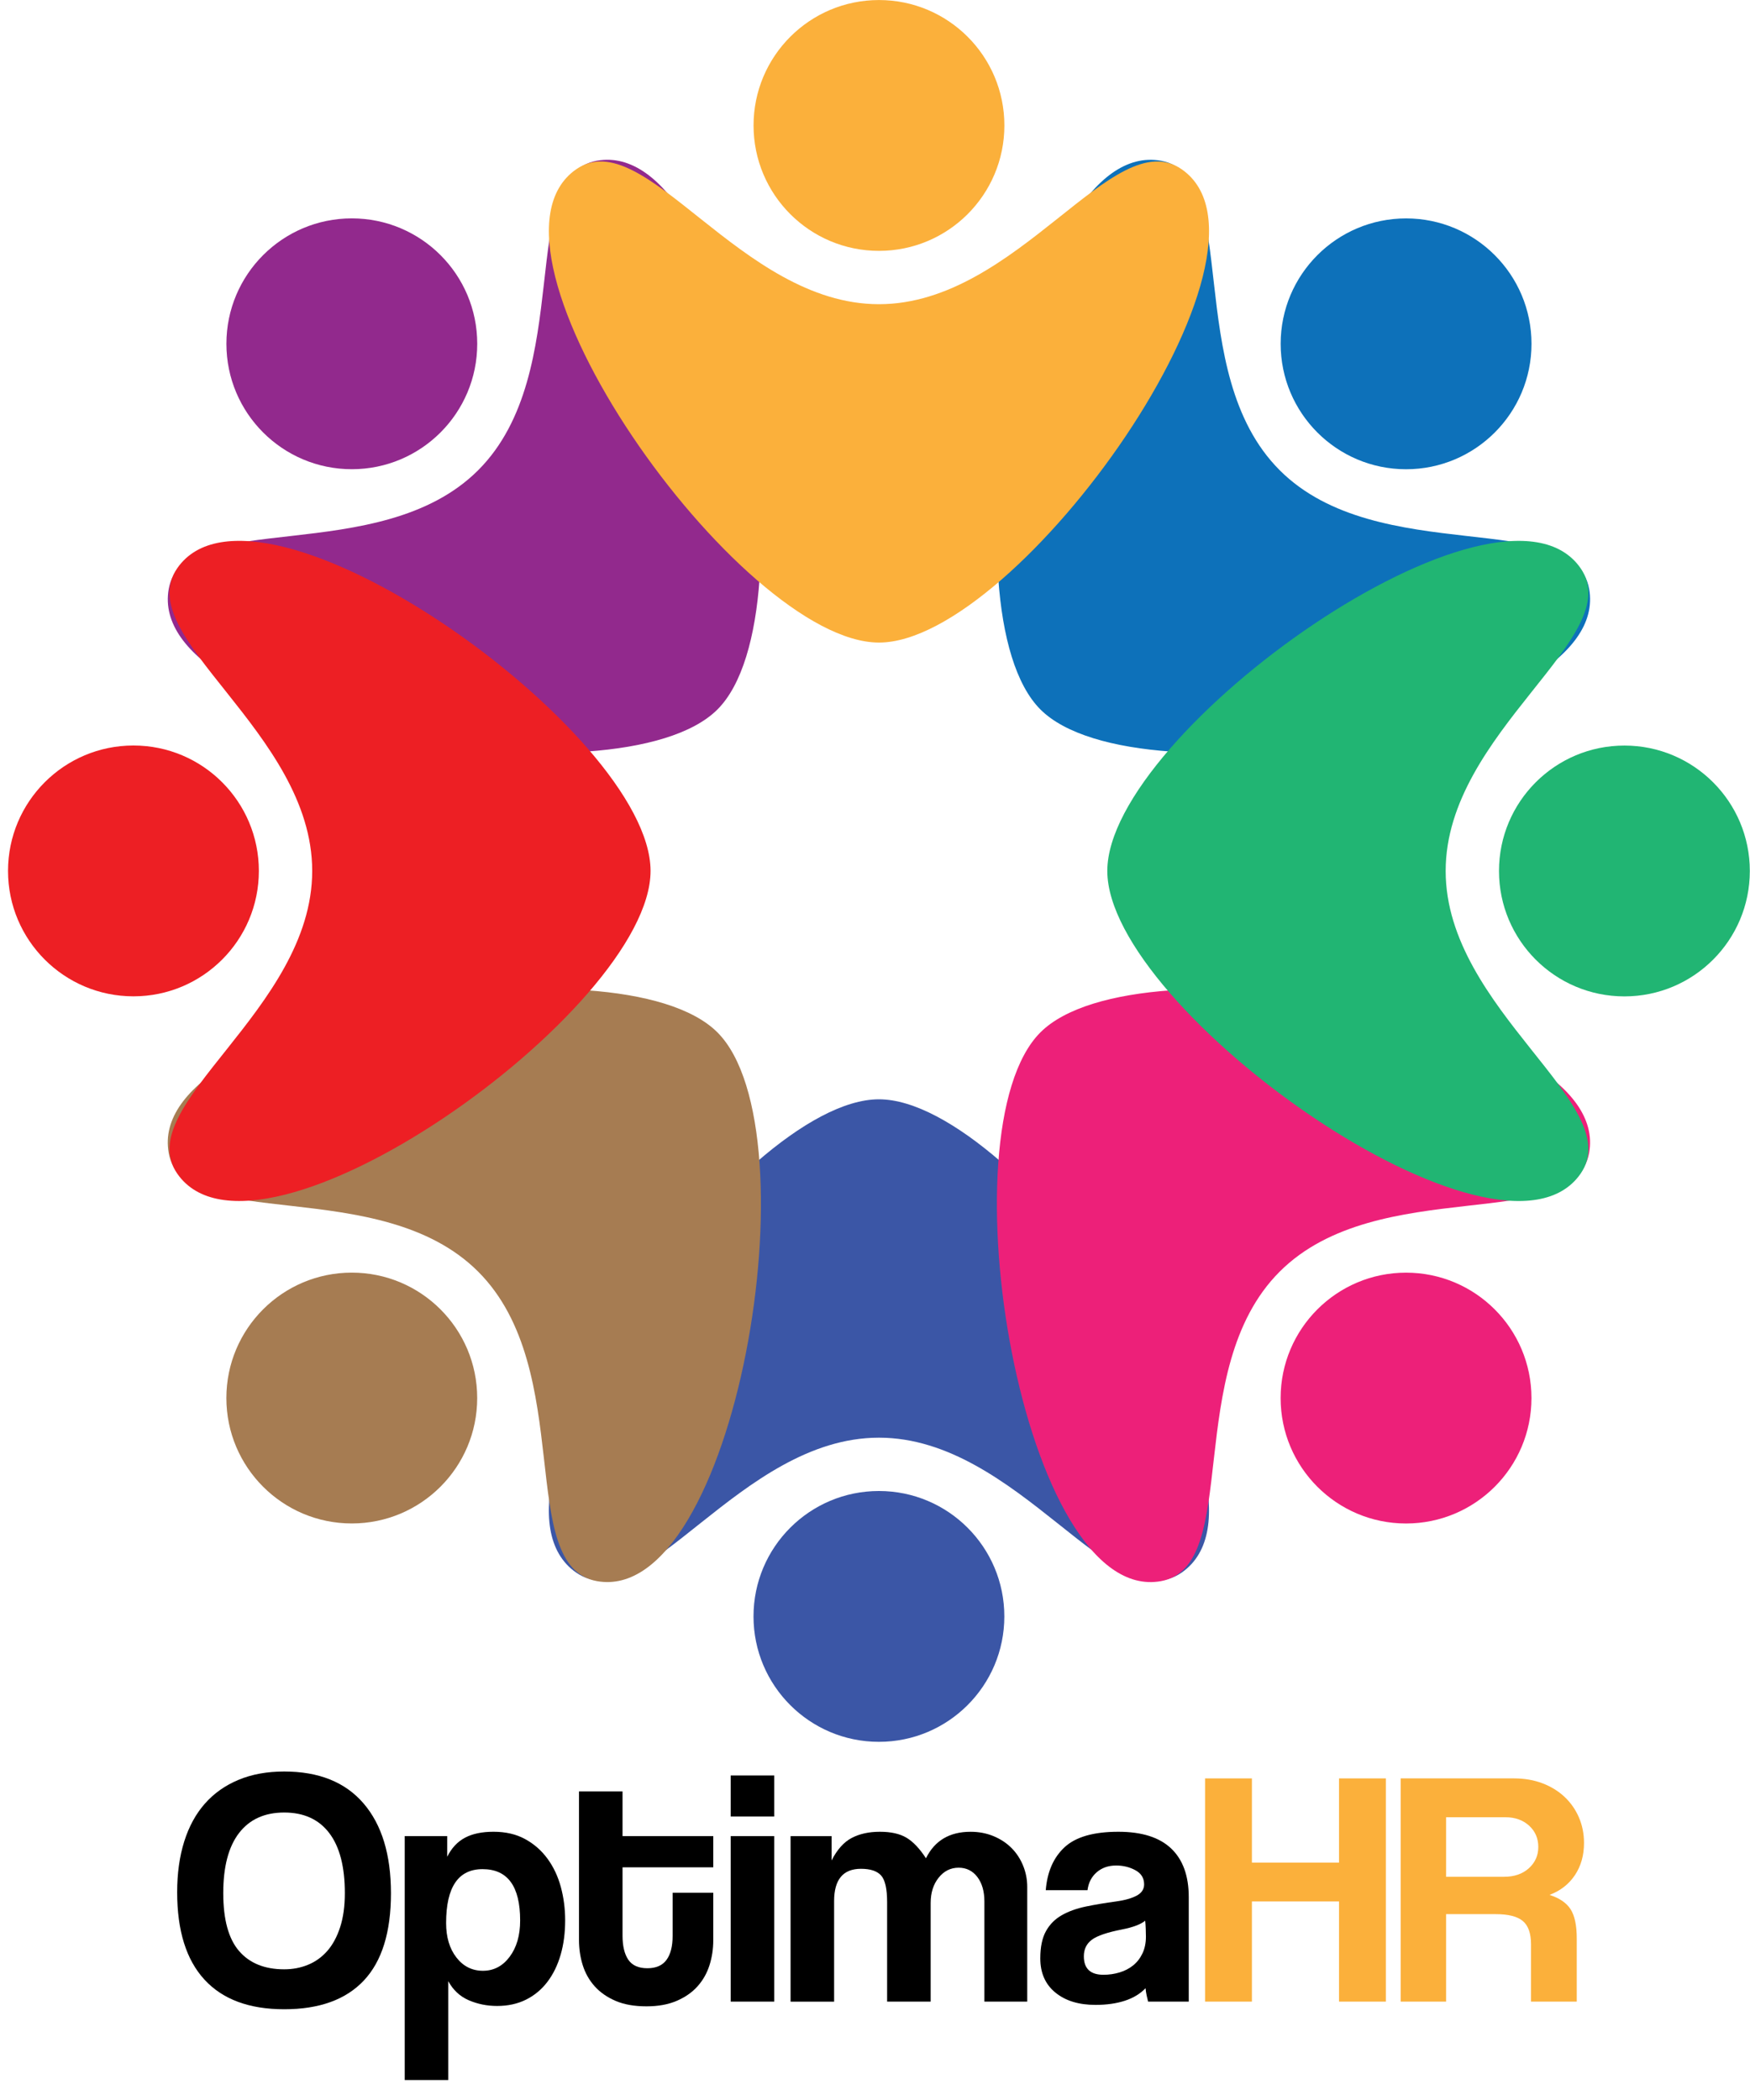<?xml version="1.0" encoding="utf-8"?>
<!-- Generator: Adobe Illustrator 16.0.0, SVG Export Plug-In . SVG Version: 6.00 Build 0)  -->
<!DOCTYPE svg PUBLIC "-//W3C//DTD SVG 1.1//EN" "http://www.w3.org/Graphics/SVG/1.1/DTD/svg11.dtd">
<svg version="1.1" xmlns:x="http://ns.adobe.com/Extensibility/1.0/" xmlns:i="http://ns.adobe.com/AdobeIllustrator/10.0/" xmlns:graph="http://ns.adobe.com/Graphs/1.0/"
	 xmlns="http://www.w3.org/2000/svg" xmlns:xlink="http://www.w3.org/1999/xlink" xmlns:a="http://ns.adobe.com/AdobeSVGViewerExtensions/3.0/"
	 x="0px" y="0px" width="150px" height="180px" viewBox="0 0 150 180" enable-background="new 0 0 150 180" xml:space="preserve">
<symbol  id="New_Symbol_101_8_" viewBox="-12.986 -12.64 25.973 25.28">
	<path fill="none" d="M4.936,7.705C4.936,4.979,2.726,2.77,0,2.77c-2.725,0-4.934,2.209-4.934,4.935S-2.725,12.64,0,12.64
		C2.726,12.64,4.936,10.431,4.936,7.705z"/>
	<path fill="none" d="M11.913,5.979C9.235,7.839,5.476,0.672,0.001,0.672H0c-5.475,0-9.234,7.167-11.912,5.307
		C-16.45,2.827-5.475-12.64,0.001-12.64C5.476-12.64,16.451,2.827,11.913,5.979z"/>
</symbol>
<symbol  id="New_Symbol_103" viewBox="-34.266 -34.265 68.53 68.53">
	
		<use xlink:href="#New_Symbol_101_8_"  width="25.973" height="25.28" x="-12.986" y="-12.64" transform="matrix(-1 0 0 -1 0 -21.625)" overflow="visible"  a:adobe-blending-mode="multiply"/>
	
		<use xlink:href="#New_Symbol_101_8_"  width="25.973" height="25.28" x="-12.986" y="-12.64" transform="matrix(0.707 -0.707 0.707 0.707 15.29 15.291)" overflow="visible"  a:adobe-blending-mode="multiply"/>
	
		<use xlink:href="#New_Symbol_101_8_"  width="25.973" height="25.28" x="-12.986" y="-12.64" transform="matrix(-0.707 0.707 -0.707 -0.707 -15.291 -15.29)" overflow="visible"  a:adobe-blending-mode="multiply"/>
	
		<use xlink:href="#New_Symbol_101_8_"  width="25.973" height="25.28" x="-12.986" y="-12.64" transform="matrix(0.707 0.707 -0.707 0.707 -15.291 15.291)" overflow="visible"  a:adobe-blending-mode="multiply"/>
	
		<use xlink:href="#New_Symbol_101_8_"  width="25.973" height="25.28" x="-12.986" y="-12.64" transform="matrix(-0.707 -0.707 0.707 -0.707 15.29 -15.29)" overflow="visible"  a:adobe-blending-mode="multiply"/>
	
		<use xlink:href="#New_Symbol_101_8_"  width="25.973" height="25.28" x="-12.986" y="-12.64" transform="matrix(0 -1 1 0 21.625 0)" overflow="visible"  a:adobe-blending-mode="multiply"/>
	
		<use xlink:href="#New_Symbol_101_8_"  width="25.973" height="25.28" x="-12.986" y="-12.64" transform="matrix(0 1 -1 0 -21.625 0)" overflow="visible"  a:adobe-blending-mode="multiply"/>
	
		<use xlink:href="#New_Symbol_101_8_"  width="25.973" height="25.28" x="-12.986" y="-12.64" transform="matrix(1 0 0 1 0 21.625)" overflow="visible"  a:adobe-blending-mode="multiply"/>
</symbol>
<symbol  id="New_Symbol_105" viewBox="-28.64 -25.897 57.278 51.795">
	
		<use xlink:href="#New_Symbol_101_8_"  width="25.973" height="25.28" x="-12.986" y="-12.64" transform="matrix(-1 0 0 1 0 13.257)" overflow="visible"  a:adobe-blending-mode="multiply"/>
	
		<use xlink:href="#New_Symbol_101_8_"  width="25.973" height="25.28" x="-12.986" y="-12.64" transform="matrix(-1 0 0 1 0 -13.257)" overflow="visible"  a:adobe-blending-mode="multiply"/>
	
		<use xlink:href="#New_Symbol_101_8_"  width="25.973" height="25.28" x="-12.986" y="-12.64" transform="matrix(0.707 0.707 -0.707 0.707 -15.951 -8.777)" overflow="visible"  a:adobe-blending-mode="multiply"/>
	
		<use xlink:href="#New_Symbol_101_8_"  width="25.973" height="25.28" x="-12.986" y="-12.64" transform="matrix(-0.707 -0.707 -0.707 0.707 -15.446 6.766)" overflow="visible"  a:adobe-blending-mode="multiply"/>
	
		<use xlink:href="#New_Symbol_101_8_"  width="25.973" height="25.28" x="-12.986" y="-12.64" transform="matrix(0.707 -0.707 0.707 0.707 15.949 -8.776)" overflow="visible"  a:adobe-blending-mode="multiply"/>
	
		<use xlink:href="#New_Symbol_101_8_"  width="25.973" height="25.28" x="-12.986" y="-12.64" transform="matrix(-0.707 0.707 0.707 0.707 15.658 6.74)" overflow="visible"  a:adobe-blending-mode="multiply"/>
</symbol>
<symbol  id="New_Symbol_3_12_" viewBox="-365.538 -65.374 710.701 130.749">
	<g>
		<path d="M-197.163,30v15c-24.854,0-45-20.147-45-45h15C-227.163,16.542-213.705,30-197.163,30z"/>
		<path d="M-197.163,45V30c16.542,0,30-13.458,30-30h15C-152.163,24.853-172.311,45-197.163,45z"/>
		<path d="M-197.163-30v-15c24.853,0,45,20.146,45,45h-15C-167.163-16.542-180.621-30-197.163-30z"/>
		<polygon points="-227.163,-65.375 -242.163,-65.375 -242.163,0 -227.163,0 		"/>
		<polygon points="-242.163,-45 -242.163,-30 -197.163,-30 -197.163,-45 		"/>
	</g>
	<g>
		<path d="M116.09,30v15c24.854,0,45-20.147,45-45h-15C146.09,16.542,132.632,30,116.09,30z"/>
		<path d="M116.09,45V30c-16.542,0-30-13.458-30-30h-15C71.09,24.853,91.237,45,116.09,45z"/>
		<path d="M116.09-30v-15c-24.853,0-45,20.146-45,45h15C86.09-16.542,99.548-30,116.09-30z"/>
		<polygon points="146.09,-45 161.09,-45 161.09,0 146.09,0 		"/>
		<polygon points="116.09,-45 116.09,-30 161.09,-30 161.09,-45 		"/>
	</g>
	<g>
		<path d="M-93.718-30v-15c-24.854,0-45,20.146-45,45h15C-123.718-16.542-110.261-30-93.718-30z"/>
		<polygon points="-123.718,65.375 -138.718,65.375 -138.718,0 -123.718,0 		"/>
		<polygon points="-78.718,30 -78.718,45 -138.718,45 -138.718,30 		"/>
		<polygon points="-78.718,-45 -78.718,-30 -93.718,-30 -93.718,-45 		"/>
	</g>
	<g>
		<path d="M14.282,30v15c24.854,0,45-20.147,45-45h-15C44.282,16.542,30.825,30,14.282,30z"/>
		<polygon points="44.282,-45 59.282,-45 59.282,0 44.282,0 		"/>
		<polygon points="-30.718,-45 -15.718,-45 -15.718,0 -30.718,0 		"/>
		<polygon points="21.782,37.5 6.782,37.5 6.782,-45 21.782,-45 		"/>
		<polygon points="-15.718,45 -30.718,45 -30.718,-45 -15.718,-45 		"/>
		<polygon points="14.282,30 14.282,45 -30.718,45 -30.718,30 		"/>
	</g>
	<polygon points="-47.163,-45 -62.163,-45 -62.163,45 -47.163,45 	"/>
	<g>
		<g>
			<path d="M300.163,65.375v-15c16.541,0,30-13.458,30-30h15C345.163,45.228,325.015,65.375,300.163,65.375z"/>
			<path d="M300.163-9.625v-15c24.852,0,45,20.146,45,45h-15C330.163,3.833,316.704-9.625,300.163-9.625z"/>
			<polygon points="270.163,-45 255.163,-45 255.163,20.375 270.163,20.375 			"/>
			<polygon points="255.163,50.375 255.163,65.375 300.163,65.375 300.163,50.375 			"/>
			<polygon points="255.163,-24.625 255.163,-9.625 300.163,-9.625 300.163,-24.625 			"/>
		</g>
		<polygon points="193.668,-45 178.668,-45 178.668,65.375 193.668,65.375 		"/>
		<polygon points="270.163,-45 255.163,-45 255.163,65.375 270.163,65.375 		"/>
		<polygon points="345.163,-45 325.163,-45 295.163,-17.125 315.163,-17.125 		"/>
		<polygon points="178.668,-24.625 178.668,-9.625 270.163,-9.625 270.163,-24.625 		"/>
	</g>
	<g>
		<path d="M-310.351,65.375c-30.479,0-55.188-24.708-55.188-55.188c0-30.479,24.709-55.187,55.188-55.187
			c30.479,0,55.188,24.708,55.188,55.187C-255.163,40.667-279.871,65.375-310.351,65.375z M-310.351-30
			c-22.16,0-40.188,18.028-40.188,40.187c0,22.16,18.028,40.188,40.188,40.188c22.159,0,40.188-18.028,40.188-40.188
			C-270.163-11.972-288.191-30-310.351-30z"/>
	</g>
</symbol>
<symbol  id="New_Symbol_79" viewBox="-23.5 -31.047 47 58.093">
	<g>
		<g>
			<path fill="none" stroke="#D1D3D4" stroke-width="2" stroke-linecap="round" stroke-linejoin="round" d="M-7.5-28.904v22.857
				c0,4.142,3.357,7.5,7.5,7.5s7.5-3.358,7.5-7.5H15c0,8.284-6.716,15-15,15s-15-6.716-15-15v-20h-7.5v52.093h7.5V18.99v-8.267v0
				c3.98,3.562,9.237,5.729,15,5.729c12.426,0,22.5-10.074,22.5-22.5v-20H15V-12.7"/>
			<g>
				<path fill="#D1D3D4" d="M-5.244-28.791c0-1.246-1.011-2.256-2.256-2.256s-2.256,1.01-2.256,2.256s1.011,2.256,2.256,2.256
					S-5.244-27.545-5.244-28.791z"/>
			</g>
			<g>
				<path fill="#D1D3D4" d="M17.256-12.813c0,1.246-1.011,2.256-2.256,2.256s-2.256-1.01-2.256-2.256s1.011-2.256,2.256-2.256
					S17.256-14.059,17.256-12.813z"/>
			</g>
		</g>
	</g>
</symbol>
<symbol  id="New_Symbol_98" viewBox="-12.986 -12.64 25.973 25.28">
	<path fill="#CCCCCC" d="M4.936,7.705C4.936,4.979,2.726,2.77,0,2.77c-2.725,0-4.934,2.209-4.934,4.935S-2.725,12.64,0,12.64
		C2.726,12.64,4.936,10.431,4.936,7.705z"/>
	<path fill="#CCCCCC" d="M11.913,5.979C9.235,7.839,5.476,0.672,0.001,0.672H0c-5.475,0-9.234,7.167-11.912,5.307
		C-16.45,2.827-5.475-12.64,0.001-12.64C5.476-12.64,16.451,2.827,11.913,5.979z"/>
</symbol>
<g id="Layer_3">
</g>
<g id="Layer_1">
	<g id="New_Symbol_33">
		<g id="New_Symbol_3">
			<g id="New_Symbol_31">
			</g>
		</g>
	</g>
	<g id="New_Symbol_46">
		<g id="New_Symbol_42">
			<g id="New_Symbol_41">
				<g id="New_Symbol_30">
					<g id="New_Symbol_3_1_">
					</g>
				</g>
			</g>
		</g>
	</g>
	<g id="New_Symbol_60">
	</g>
	<g id="New_Symbol_73">
		<g id="New_Symbol_3_6_">
			<g id="New_Symbol_63">
				<g id="New_Symbol_3_7_">
				</g>
			</g>
		</g>
	</g>
	<g id="New_Symbol_94">
		<g id="New_Symbol_95">
		</g>
	</g>
	<g id="New_Symbol_114">
		<g id="New_Symbol_101_7_"  a:adobe-blending-mode="multiply">
			<g  a:adobe-blending-mode="normal">
				<circle fill="#3B56A6" cx="75.336" cy="138.55" r="10.75"/>
				<path fill="#3B56A6" d="M49.384,134.791c5.834,4.052,14.025-11.562,25.952-11.562h0.002c11.927,0,20.118,15.614,25.952,11.562
					c9.887-6.869-14.025-40.565-25.954-40.565C63.409,94.226,39.497,127.922,49.384,134.791z"/>
			</g>
		</g>
		<g id="New_Symbol_101_6_"  a:adobe-blending-mode="multiply">
			<g  a:adobe-blending-mode="normal">
				<circle fill="#0D71BA" cx="120.521" cy="29.471" r="10.75"/>
				<path fill="#0D71BA" d="M136.213,50.479c-1.26-6.99-18.093-1.741-26.526-10.175l-0.001-0.002
					c-8.434-8.434-3.185-25.266-10.175-26.525c-11.848-2.134-18.766,38.6-10.331,47.035
					C97.613,69.246,138.347,62.327,136.213,50.479z"/>
			</g>
		</g>
		<g id="New_Symbol_101_5_"  a:adobe-blending-mode="multiply">
			<g  a:adobe-blending-mode="normal">
				<circle fill="#A67C52" cx="30.153" cy="119.832" r="10.75"/>
				<path fill="#A67C52" d="M14.46,98.823c1.26,6.99,18.093,1.741,26.526,10.175L40.988,109c8.434,8.434,3.185,25.266,10.175,26.525
					c11.848,2.134,18.766-38.6,10.331-47.035C53.061,80.057,12.327,86.976,14.46,98.823z"/>
			</g>
		</g>
		<g id="New_Symbol_101_4_"  a:adobe-blending-mode="multiply">
			<g  a:adobe-blending-mode="normal">
				<circle fill="#92298D" cx="30.156" cy="29.468" r="10.75"/>
				<path fill="#92298D" d="M51.165,13.775c-6.99,1.26-1.741,18.093-10.175,26.526l-0.001,0.001
					c-8.434,8.434-25.266,3.186-26.526,10.175C12.328,62.326,53.062,69.244,61.498,60.81C69.931,52.376,63.012,11.642,51.165,13.775
					z"/>
			</g>
		</g>
		<g id="New_Symbol_101_3_"  a:adobe-blending-mode="multiply">
			<g  a:adobe-blending-mode="normal">
				<circle fill="#ED2079" cx="120.518" cy="119.835" r="10.75"/>
				<path fill="#ED2079" d="M99.509,135.527c6.99-1.26,1.741-18.093,10.175-26.526l0.001-0.001
					c8.434-8.434,25.266-3.186,26.526-10.175c2.134-11.849-38.601-18.767-47.036-10.332
					C80.743,96.927,87.662,137.661,99.509,135.527z"/>
			</g>
		</g>
		<g id="New_Symbol_101_2_"  a:adobe-blending-mode="multiply">
			<g  a:adobe-blending-mode="normal">
				<circle fill="#21B573" cx="139.235" cy="74.655" r="10.75"/>
				<path fill="#21B573" d="M135.476,100.606c4.052-5.834-11.562-14.025-11.562-25.952v-0.002c0-11.927,15.614-20.118,11.562-25.952
					c-6.869-9.887-40.564,14.025-40.564,25.954C94.912,86.581,128.607,110.493,135.476,100.606z"/>
			</g>
		</g>
		<g id="New_Symbol_101_1_"  a:adobe-blending-mode="multiply">
			<g  a:adobe-blending-mode="normal">
				<circle fill="#ED1F24" cx="11.438" cy="74.65" r="10.75"/>
				<path fill="#ED1F24" d="M15.198,48.698C11.146,54.532,26.76,62.724,26.76,74.65v0.002c0,11.927-15.614,20.118-11.562,25.952
					c6.869,9.887,40.564-14.025,40.564-25.954C55.762,62.724,22.066,38.812,15.198,48.698z"/>
			</g>
		</g>
		<g id="New_Symbol_101"  a:adobe-blending-mode="multiply">
			<g  a:adobe-blending-mode="normal">
				<circle fill="#FBB03B" cx="75.34" cy="10.753" r="10.75"/>
				<path fill="#FBB03B" d="M101.292,14.512C95.458,10.46,87.267,26.074,75.34,26.074h-0.002c-11.927,0-20.118-15.614-25.952-11.562
					C39.5,21.381,63.411,55.077,75.34,55.077C87.267,55.077,111.179,21.381,101.292,14.512z"/>
			</g>
		</g>
	</g>
	<g>
		<g>
			<g>
				<path d="M24.362,151.844c2.966,0,5.232,0.911,6.798,2.733c1.566,1.823,2.35,4.39,2.35,7.704c0,3.334-0.773,5.824-2.318,7.471
					s-3.821,2.47-6.829,2.47c-3.007,0-5.289-0.849-6.845-2.548c-1.556-1.697-2.333-4.193-2.333-7.486
					c0-1.615,0.202-3.064,0.606-4.349s0.996-2.366,1.773-3.246c0.778-0.88,1.737-1.559,2.878-2.034
					C21.583,152.082,22.89,151.844,24.362,151.844z M19.136,162.266c0,2.262,0.451,3.916,1.354,4.963s2.193,1.57,3.873,1.57
					c0.727,0,1.405-0.129,2.038-0.389c0.633-0.259,1.183-0.652,1.649-1.182c0.466-0.529,0.834-1.209,1.104-2.038
					c0.269-0.829,0.404-1.805,0.404-2.925c0-2.26-0.446-3.977-1.338-5.148c-0.893-1.172-2.178-1.758-3.858-1.758
					c-1.68,0-2.971,0.586-3.873,1.758S19.136,160.006,19.136,162.266z"/>
				<path d="M38.331,157.381l-0.001,1.773c0.372-0.746,0.879-1.291,1.521-1.633c0.641-0.342,1.458-0.514,2.45-0.514
					c1.033,0,1.934,0.207,2.698,0.623c0.766,0.414,1.406,0.975,1.924,1.68c0.517,0.705,0.899,1.514,1.147,2.426
					c0.248,0.914,0.372,1.867,0.372,2.863c0,1.078-0.129,2.064-0.388,2.955c-0.259,0.893-0.636,1.664-1.132,2.318
					c-0.497,0.652-1.106,1.162-1.83,1.524s-1.551,0.544-2.481,0.544c-0.868,0-1.68-0.164-2.435-0.492s-1.339-0.873-1.752-1.633
					v8.473h-3.733v-20.908H38.331z M41.364,160.213c-2.084,0-3.126,1.54-3.126,4.621c0,1.207,0.294,2.19,0.882,2.95
					s1.347,1.14,2.275,1.14s1.692-0.4,2.291-1.202s0.898-1.837,0.898-3.106C44.585,161.68,43.512,160.213,41.364,160.213z"/>
				<path d="M61.137,160.057h-7.777v5.85c0,0.892,0.164,1.582,0.493,2.068c0.33,0.488,0.875,0.731,1.638,0.731
					c0.741,0,1.287-0.238,1.638-0.716c0.35-0.477,0.524-1.161,0.524-2.053v-3.703h3.484v4.076c0,0.746-0.108,1.462-0.326,2.146
					s-0.561,1.287-1.027,1.805c-0.466,0.519-1.062,0.934-1.788,1.244c-0.727,0.312-1.587,0.467-2.583,0.467
					c-1.037,0-1.918-0.155-2.645-0.467c-0.726-0.311-1.322-0.726-1.789-1.244c-0.466-0.518-0.809-1.12-1.026-1.805
					s-0.326-1.41-0.326-2.178v-12.725h3.733v3.826h7.777V160.057z"/>
				<path d="M66.363,155.701H62.63v-3.516h3.733V155.701z M66.363,171.568H62.63v-14.188h3.733V171.568z"/>
				<path d="M71.279,159.466c0.477-0.934,1.052-1.576,1.727-1.929c0.674-0.353,1.478-0.529,2.411-0.529
					c0.954,0,1.716,0.172,2.286,0.514s1.125,0.928,1.665,1.758c0.747-1.514,2.022-2.271,3.827-2.271c0.704,0,1.357,0.125,1.96,0.373
					c0.601,0.25,1.114,0.586,1.54,1.012c0.425,0.426,0.757,0.928,0.995,1.509s0.358,1.192,0.358,1.835v9.832h-3.672v-8.587
					c0-0.871-0.202-1.571-0.606-2.101c-0.404-0.528-0.938-0.793-1.603-0.793c-0.685,0-1.255,0.285-1.711,0.855
					s-0.685,1.291-0.685,2.162v8.463h-3.733v-8.525c0-1.14-0.171-1.902-0.514-2.286c-0.342-0.384-0.917-0.575-1.727-0.575
					c-1.535,0-2.302,0.923-2.302,2.769v8.618h-3.733v-14.188h3.516V159.466z"/>
				<path d="M95.857,157.008c2.012,0,3.521,0.478,4.526,1.432s1.51,2.344,1.51,4.168v8.961h-3.485
					c-0.041-0.166-0.083-0.342-0.124-0.529c-0.042-0.187-0.073-0.394-0.094-0.622c-0.456,0.478-1.047,0.835-1.773,1.073
					c-0.726,0.238-1.565,0.357-2.52,0.357c-1.432,0-2.577-0.352-3.438-1.057c-0.86-0.705-1.291-1.681-1.291-2.925
					c0-0.976,0.161-1.753,0.482-2.333c0.321-0.581,0.772-1.037,1.354-1.369c0.58-0.332,1.271-0.58,2.069-0.747
					c0.798-0.165,1.664-0.312,2.598-0.436c0.746-0.104,1.332-0.27,1.758-0.498c0.425-0.228,0.638-0.55,0.638-0.964
					c0-0.539-0.249-0.943-0.747-1.214c-0.497-0.269-1.047-0.404-1.648-0.404c-0.664,0-1.219,0.192-1.665,0.575
					c-0.446,0.385-0.71,0.898-0.793,1.541h-3.578c0.125-1.576,0.664-2.806,1.618-3.688
					C92.207,157.449,93.742,157.008,95.857,157.008z M98.159,164.631c-0.373,0.311-1.026,0.56-1.96,0.746
					c-1.286,0.249-2.157,0.545-2.613,0.887s-0.685,0.814-0.685,1.416c0,1.058,0.561,1.586,1.681,1.586
					c0.477,0,0.938-0.066,1.384-0.201s0.835-0.338,1.167-0.607s0.596-0.611,0.794-1.026c0.196-0.415,0.295-0.892,0.295-1.431
					c0-0.166-0.005-0.395-0.016-0.686C98.195,165.024,98.18,164.797,98.159,164.631z"/>
				<path fill="#FBB03B" d="M118.787,171.568h-4.014v-8.587h-7.467v8.587h-4.014v-19.134h4.014v7.218h7.467v-7.218h4.014V171.568z"
					/>
				<path fill="#FBB03B" d="M135.151,171.568h-3.921v-4.916c0-0.934-0.233-1.597-0.699-1.99c-0.467-0.395-1.24-0.592-2.318-0.592
					h-4.263v7.498h-3.889v-19.134h9.707c0.892,0,1.706,0.14,2.442,0.42s1.369,0.669,1.897,1.167
					c0.529,0.498,0.938,1.084,1.229,1.758c0.29,0.674,0.436,1.405,0.436,2.193c0,1.058-0.26,1.976-0.778,2.753
					c-0.519,0.778-1.244,1.343-2.178,1.696c0.851,0.27,1.452,0.68,1.805,1.229c0.353,0.55,0.529,1.385,0.529,2.504V171.568z
					 M123.95,155.764v5.102h4.979c0.871,0,1.576-0.243,2.115-0.73s0.81-1.094,0.81-1.82c0-0.746-0.265-1.357-0.794-1.836
					c-0.528-0.477-1.197-0.715-2.007-0.715H123.95z"/>
			</g>
		</g>
	</g>
</g>
</svg>
